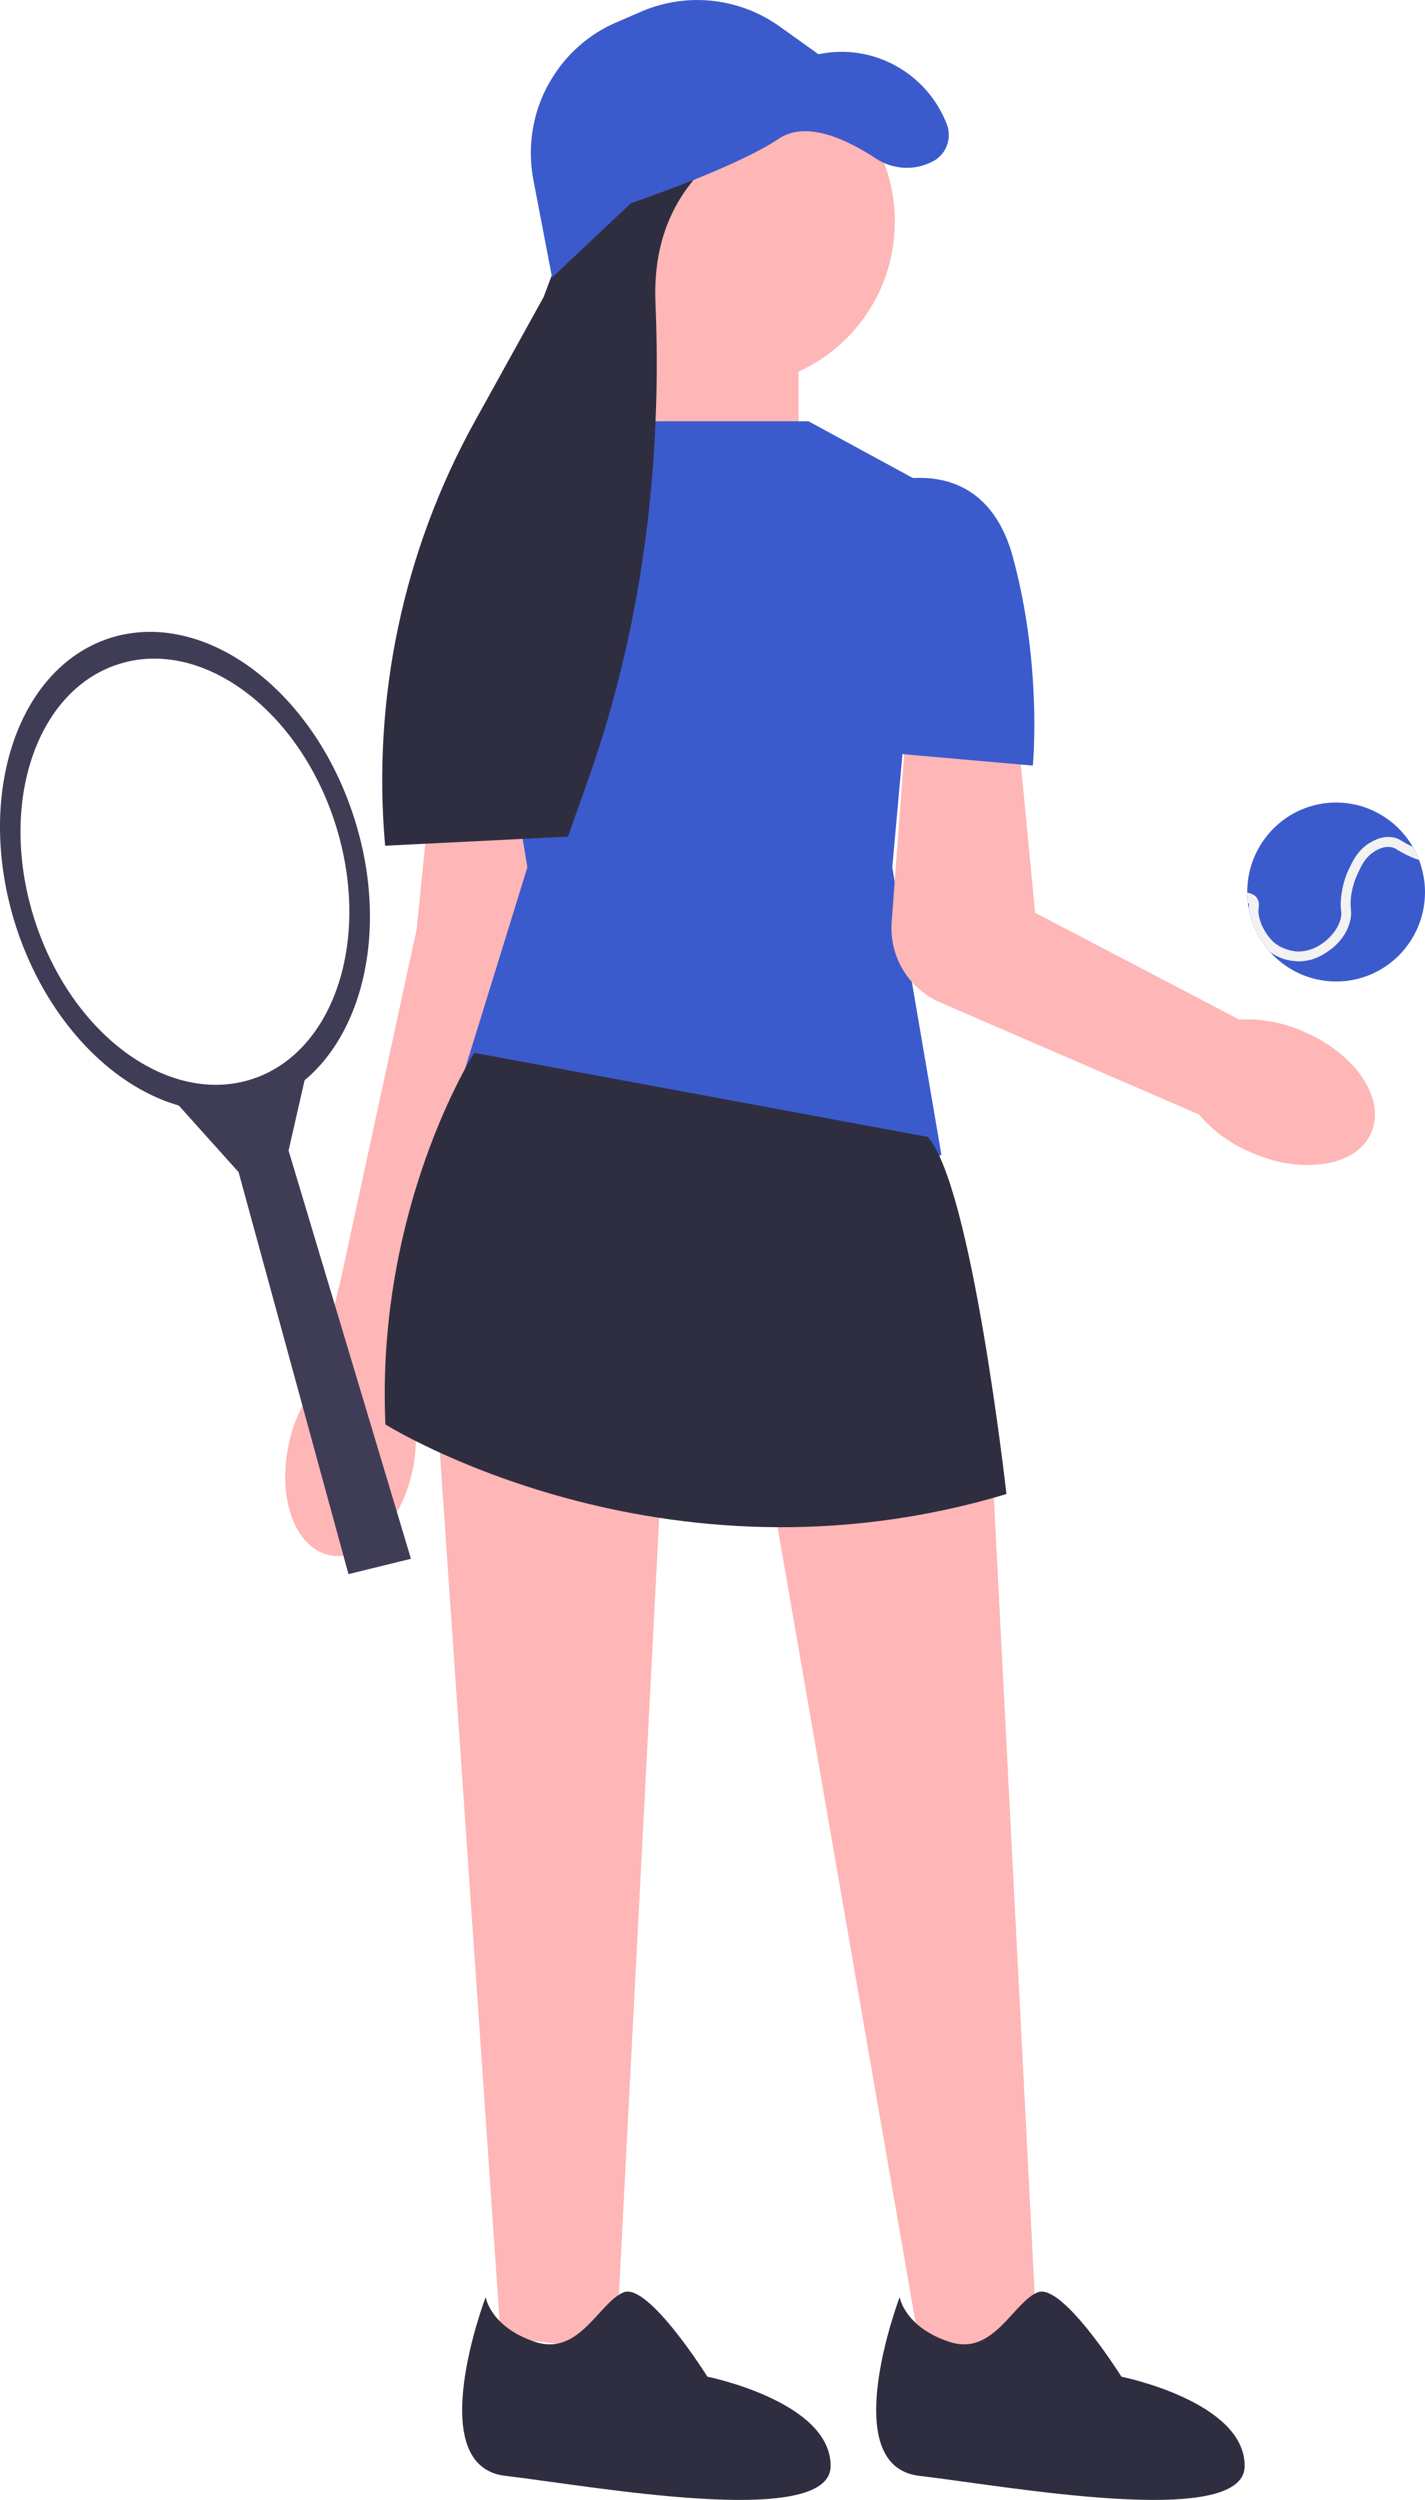 <?xml version="1.0" encoding="utf-8"?>
<svg viewBox="-4140.509 997.387 50.182 87.996" xmlns="http://www.w3.org/2000/svg">
  <defs>
    <clipPath id="clip24_0_1">
      <rect width="127" height="88" fill="white" transform="matrix(-1 0 0 1 1860 3609)"/>
    </clipPath>
  </defs>
  <g clip-path="url(#clip24_0_1)" transform="matrix(1, 0, 0, 1, -5903.937, -2611.614)">
    <path d="M1786.74 3660.54L1785.12 3691.75L1781.06 3691.26L1778.84 3659L1786.74 3660.54Z" fill="#FFB6B6"/>
    <path d="M1780.53 3689.86C1780.53 3689.86 1778.27 3695.8 1781.22 3696.15C1784.17 3696.49 1792.68 3698.06 1792.68 3695.8C1792.68 3693.53 1788.34 3692.66 1788.34 3692.66C1788.34 3692.66 1786.26 3689.34 1785.39 3689.69C1784.52 3690.04 1783.83 3691.96 1782.26 3691.43C1780.7 3690.91 1780.53 3689.86 1780.53 3689.86Z" fill="#2F2E41"/>
    <path d="M1786.52 3619.29H1791.55V3625.74H1786.52V3619.29Z" fill="#FFB6B6"/>
    <path d="M1789.16 3622.6C1785.98 3622.6 1783.39 3620.01 1783.39 3616.8C1783.39 3613.6 1785.98 3611 1789.16 3611C1792.35 3611 1794.94 3613.6 1794.94 3616.8C1794.94 3620.01 1792.35 3622.6 1789.16 3622.6Z" fill="#FFB6B6"/>
    <path d="M1782.79 3640.49L1782.09 3634.73L1778.79 3634.9L1778.1 3641.71L1775.37 3654.31L1775.36 3654.31L1775.36 3654.31L1774.57 3657.75C1774.08 3658.36 1773.75 3659.07 1773.6 3659.83C1773.18 3661.73 1773.82 3663.48 1775.02 3663.74C1776.23 3664.01 1777.53 3662.68 1777.95 3660.79C1778.12 3660.03 1778.11 3659.24 1777.92 3658.49L1778.67 3655.88L1782.79 3640.49Z" fill="#FFB6B6"/>
    <path d="M1791.9 3623.83H1785.82L1779.92 3626.97L1782 3639.53L1779.57 3647.38C1779.57 3647.38 1792.59 3651.39 1796.58 3649.65L1794.85 3639.53L1796.06 3626.09C1796.06 3626.09 1791.9 3623.83 1791.9 3623.83Z" fill="#3B5BCD"/>
    <path d="M1781.05 3627.05C1781.05 3627.05 1778.97 3626.36 1778.62 3627.58C1778.27 3628.8 1777.4 3636.13 1777.4 3636.13L1782.61 3636.3C1782.61 3636.3 1781.05 3627.05 1781.05 3627.05Z" fill="#6C63FF"/>
    <path d="M1809.48 3650.01C1809.69 3650.01 1809.9 3649.99 1810.1 3649.96C1810.9 3649.83 1811.48 3649.44 1811.72 3648.86C1811.97 3648.28 1811.85 3647.59 1811.39 3646.91C1810.94 3646.25 1810.2 3645.68 1809.33 3645.31C1808.62 3644.99 1807.84 3644.85 1807.07 3644.89L1799.88 3641.13L1799.36 3635.72L1795.38 3634.08L1794.83 3641.44C1794.73 3642.68 1795.44 3643.83 1796.57 3644.3L1805.65 3648.23C1806.15 3648.82 1806.8 3649.29 1807.52 3649.58C1808.17 3649.87 1808.85 3650.01 1809.48 3650.01Z" fill="#FFB6B6"/>
    <path d="M1794.59 3626.01C1794.59 3626.01 1798.06 3624.78 1799.1 3628.62C1800.14 3632.46 1799.8 3635.95 1799.8 3635.95L1793.89 3635.43C1793.89 3635.43 1794.59 3626.01 1794.59 3626.01Z" fill="#3B5BCD"/>
    <path d="M1813.61 3640.4C1813.61 3642.14 1812.21 3643.55 1810.48 3643.55C1809.55 3643.55 1808.72 3643.14 1808.14 3642.5C1808.14 3642.5 1808.14 3642.5 1808.14 3642.5C1807.77 3642.08 1807.5 3641.55 1807.4 3640.97C1807.39 3640.91 1807.38 3640.85 1807.37 3640.79C1807.36 3640.67 1807.35 3640.55 1807.35 3640.42V3640.4C1807.35 3638.66 1808.75 3637.25 1810.48 3637.25C1811.63 3637.25 1812.64 3637.88 1813.18 3638.81C1813.27 3638.95 1813.34 3639.11 1813.4 3639.27C1813.53 3639.62 1813.61 3640 1813.61 3640.4Z" fill="#3B5BCD"/>
    <path d="M1813.4 3639.27C1813.23 3639.22 1813.04 3639.14 1812.84 3639.03C1812.77 3638.99 1812.71 3638.96 1812.66 3638.93C1812.56 3638.86 1812.5 3638.83 1812.4 3638.82C1812.14 3638.78 1811.91 3638.92 1811.82 3638.98C1811.52 3639.17 1811.39 3639.43 1811.27 3639.69C1811.2 3639.83 1811.07 3640.12 1811.01 3640.52C1810.98 3640.75 1810.99 3640.88 1811 3640.99C1811.01 3641.11 1811.02 3641.23 1810.97 3641.43C1810.84 3641.96 1810.46 3642.3 1810.25 3642.45C1809.9 3642.71 1809.54 3642.84 1809.16 3642.84C1809.12 3642.84 1809.07 3642.84 1809.02 3642.83C1808.83 3642.82 1808.47 3642.75 1808.14 3642.5C1808.14 3642.5 1808.14 3642.5 1808.14 3642.5C1807.77 3642.08 1807.5 3641.55 1807.4 3640.97C1807.4 3640.96 1807.4 3640.95 1807.4 3640.93C1807.41 3640.9 1807.42 3640.83 1807.4 3640.8C1807.4 3640.8 1807.39 3640.8 1807.37 3640.79C1807.36 3640.67 1807.35 3640.55 1807.35 3640.42C1807.56 3640.47 1807.63 3640.53 1807.67 3640.58C1807.79 3640.73 1807.76 3640.91 1807.75 3640.98C1807.7 3641.32 1807.96 3641.89 1808.3 3642.18C1808.59 3642.42 1808.92 3642.47 1809.05 3642.49C1809.56 3642.53 1809.93 3642.26 1810.05 3642.17C1810.22 3642.04 1810.53 3641.76 1810.64 3641.34C1810.67 3641.2 1810.67 3641.13 1810.65 3641.02C1810.64 3640.89 1810.63 3640.74 1810.67 3640.47C1810.73 3640.02 1810.88 3639.69 1810.96 3639.53C1811.09 3639.26 1811.26 3638.93 1811.63 3638.69C1811.75 3638.62 1812.06 3638.42 1812.44 3638.47C1812.62 3638.49 1812.72 3638.56 1812.84 3638.63C1812.89 3638.66 1812.94 3638.69 1813 3638.72C1813.06 3638.75 1813.12 3638.78 1813.18 3638.81C1813.27 3638.95 1813.34 3639.11 1813.4 3639.27Z" fill="#F2F2F2"/>
    <path d="M1775.7 3664.41L1777.9 3663.87L1773.59 3649.5L1774.27 3646.52L1769.54 3647.71L1771.83 3650.26L1775.7 3664.41Z" fill="#3F3D56"/>
    <path d="M1764 3641.64C1762.53 3637.1 1763.99 3632.55 1767.27 3631.47C1770.55 3630.4 1774.41 3633.2 1775.88 3637.73C1777.36 3642.26 1775.89 3646.81 1772.61 3647.89C1769.33 3648.97 1765.48 3646.17 1764 3641.64ZM1764.66 3641.42C1765.97 3645.45 1769.4 3647.94 1772.32 3646.98C1775.23 3646.02 1776.53 3641.98 1775.22 3637.95C1773.91 3633.92 1770.48 3631.43 1767.57 3632.39C1764.65 3633.35 1763.35 3637.39 1764.66 3641.42Z" fill="#3F3D56"/>
    <path d="M1783.57 3616.81L1782.57 3619.46L1780.15 3623.83C1777.63 3628.38 1776.53 3633.58 1776.99 3638.77L1783.43 3638.45L1784.18 3636.33C1786.06 3630.98 1786.75 3625.32 1786.51 3619.65C1786.4 3616.94 1787.58 3614.88 1790.16 3613.53L1783.57 3616.81Z" fill="#2F2E41"/>
    <path d="M1782.87 3618.77L1785.65 3616.15C1785.65 3616.15 1789.29 3614.93 1790.86 3613.88C1791.85 3613.22 1793.32 3613.95 1794.27 3614.58C1794.88 3614.98 1795.66 3615.02 1796.3 3614.67C1796.76 3614.42 1796.96 3613.86 1796.77 3613.37C1796.06 3611.55 1794.15 3610.51 1792.25 3610.91L1790.88 3609.93C1789.46 3608.92 1787.63 3608.72 1786.03 3609.4L1785.13 3609.79C1784.22 3610.18 1783.45 3610.84 1782.92 3611.67C1782.22 3612.75 1781.97 3614.06 1782.21 3615.33L1782.87 3618.77Z" fill="#3B5BCD"/>
    <path d="M1798.39 3660.99L1799.99 3692.21L1795.91 3692.14L1790.38 3660.28L1798.39 3660.99Z" fill="#FFB6B6"/>
    <path d="M1780.13 3646.06C1780.13 3646.06 1776.66 3651.47 1777 3659.14C1777 3659.14 1786.72 3665.25 1798.87 3661.59C1798.87 3661.59 1797.66 3650.77 1796.1 3649.02L1780.13 3646.06Z" fill="#2F2E41"/>
    <path d="M1795.11 3689.86C1795.11 3689.86 1792.85 3695.8 1795.8 3696.15C1798.75 3696.49 1807.26 3698.06 1807.26 3695.8C1807.26 3693.53 1802.92 3692.66 1802.92 3692.66C1802.92 3692.66 1800.84 3689.34 1799.97 3689.69C1799.1 3690.04 1798.41 3691.96 1796.85 3691.43C1795.28 3690.91 1795.11 3689.86 1795.11 3689.86Z" fill="#2F2E41"/>
  </g>
</svg>